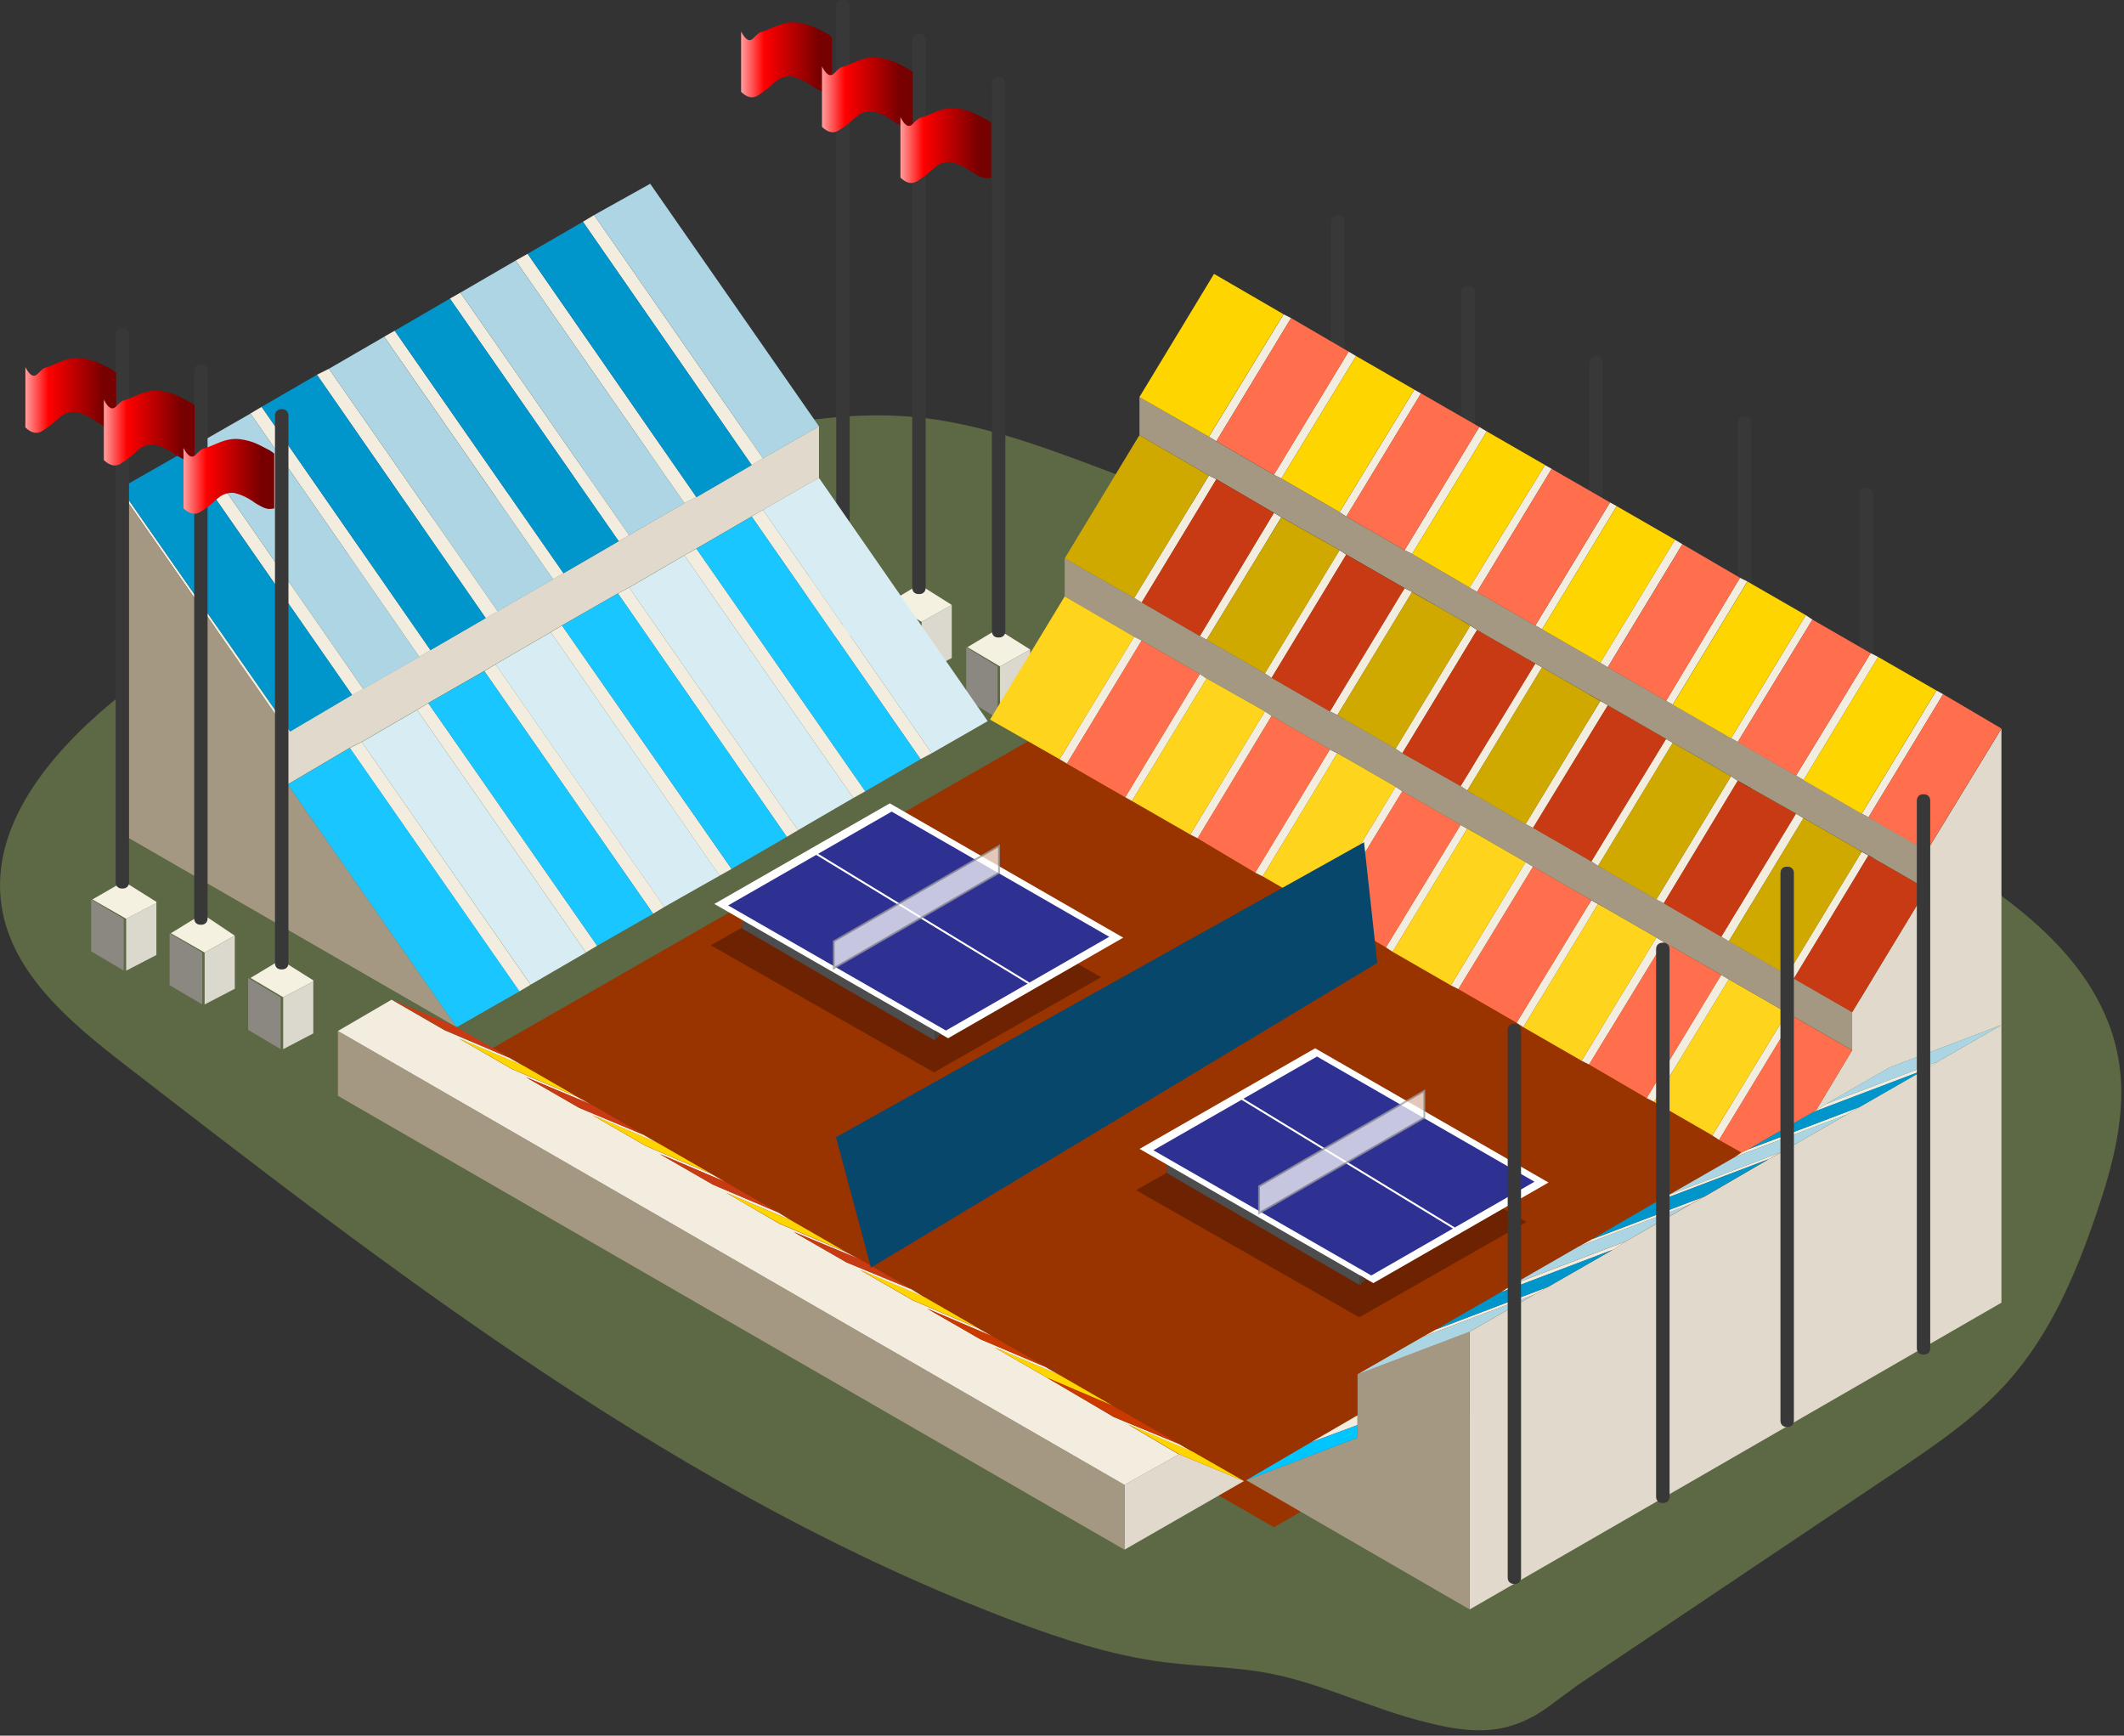 <svg width="317" height="259" viewBox="0 0 317 259" fill="none" xmlns="http://www.w3.org/2000/svg">
<rect x="0" y="0" width="317" height="259" fill="#333333" stroke="none"/>
<g clip-path="url(#clip0)">
<path fill-rule="evenodd" clip-rule="evenodd" d="M230.6 255.04C224.27 259.37 218.69 258.61 211.27 256.59C203.85 254.57 196.85 251.1 189.29 249.68C184.22 248.72 179.02 248.71 173.9 248.06C165.96 247.06 158.3 244.55 150.83 241.72C101.93 223.18 59.89 190.81 18.65 158.89C10.51 152.59 1.75 145.29 0.23 135.18C-1.55 123.33 7.33 112.59 16.6 104.89C42.24 83.59 74.83 72.12 107.56 65.08C116.97 63.06 126.6 61.36 136.19 62.2C145.46 63.02 154.34 66.18 163.04 69.44C204.41 84.94 244.69 103.28 283.5 124.29C297.97 132.13 313.76 142.43 316.26 158.55C317.43 166.13 315.36 173.82 312.89 181.09C309.82 190.12 305.99 199.12 299.6 206.26C294.77 211.65 288.67 215.76 282.64 219.81C266.92 230.36 251.2 240.9 235.48 251.45" fill="#BEE26D" fill-opacity="0.3"/>
<path fill-rule="evenodd" clip-rule="evenodd" d="M125.83 87.74L130.33 85.22V93.15L125.83 95.49V87.74Z" fill="#DBD8CD"/>
<path fill-rule="evenodd" clip-rule="evenodd" d="M130.329 85.22L125.829 87.74L120.979 84.86L125.479 82.16L130.329 85.22Z" fill="#F5F1E1"/>
<path fill-rule="evenodd" clip-rule="evenodd" d="M120.609 84.86L125.479 87.74V95.49L120.609 92.61V84.86Z" fill="#8A8881"/>
<path fill-rule="evenodd" clip-rule="evenodd" d="M125.06 0.26C124.89 0.43 124.81 0.67 124.81 0.95V82.65C124.81 82.94 124.9 83.17 125.06 83.35C125.24 83.53 125.47 83.61 125.76 83.61H125.85C126.14 83.61 126.37 83.52 126.55 83.35C126.72 83.18 126.81 82.95 126.81 82.65V0.95C126.81 0.67 126.72 0.43 126.55 0.26C126.37 0.09 126.14 0 125.85 0H125.76C125.48 0 125.24 0.09 125.06 0.26Z" fill="#383838"/>
<path fill-rule="evenodd" clip-rule="evenodd" d="M112.439 5.7C111.869 6.3 111.259 5.96 110.609 4.7V13.71C111.489 14.57 112.339 14.75 113.159 14.22C113.979 13.69 114.669 13.16 115.239 12.64C115.799 12.11 116.249 11.79 116.579 11.66C117.129 11.44 117.669 11.36 118.189 11.41C119.179 11.66 120.069 12.05 120.869 12.61C121.359 12.96 121.869 13.26 122.389 13.51C122.659 13.65 122.949 13.75 123.249 13.8C123.579 13.8 123.879 13.77 124.159 13.72V5.52C123.939 5.35 123.709 5.19 123.459 5.03C122.999 4.77 122.399 4.48 121.669 4.12C120.929 3.77 120.069 3.52 119.079 3.37C118.089 3.23 116.969 3.42 115.739 3.95C114.519 4.48 113.799 4.75 113.599 4.78C113.389 4.8 113.019 5.11 112.439 5.7Z" fill="url(#paint0_linear)"/>
<path fill-rule="evenodd" clip-rule="evenodd" d="M142.049 90.27V98.19L137.549 100.53V92.79L142.049 90.27Z" fill="#DBD8CD"/>
<path fill-rule="evenodd" clip-rule="evenodd" d="M137.549 92.79L132.679 89.91L137.189 87.21L142.049 90.27L137.549 92.79Z" fill="#F5F1E1"/>
<path fill-rule="evenodd" clip-rule="evenodd" d="M137.189 100.53L132.499 97.65V89.91L137.189 92.79V100.53Z" fill="#8A8881"/>
<path fill-rule="evenodd" clip-rule="evenodd" d="M136.409 5.3C136.239 5.48 136.149 5.71 136.149 6V87.69C136.149 87.98 136.239 88.22 136.409 88.39C136.589 88.57 136.819 88.65 137.109 88.65H137.199C137.489 88.65 137.729 88.56 137.889 88.39C138.069 88.22 138.149 87.98 138.149 87.69V6C138.149 5.71 138.059 5.48 137.889 5.3C137.719 5.12 137.489 5.04 137.199 5.04H137.109C136.829 5.04 136.589 5.13 136.409 5.3Z" fill="#383838"/>
<path fill-rule="evenodd" clip-rule="evenodd" d="M124.509 10.93C123.939 11.52 123.329 11.19 122.679 9.92V18.93C123.559 19.79 124.409 19.97 125.229 19.44C126.049 18.91 126.739 18.38 127.309 17.86C127.869 17.34 128.319 17.01 128.649 16.87C129.199 16.65 129.739 16.57 130.259 16.62C131.249 16.87 132.139 17.26 132.939 17.82C133.429 18.17 133.939 18.47 134.459 18.72C134.729 18.86 135.019 18.96 135.319 19.01C135.639 19.01 135.949 18.98 136.229 18.93V10.75C136.009 10.58 135.779 10.42 135.529 10.26C135.069 10 134.469 9.71 133.739 9.35C132.999 9 132.139 8.75 131.139 8.6C130.149 8.46 129.029 8.65 127.799 9.18C126.579 9.71 125.869 9.98 125.659 10.01C125.459 10.03 125.079 10.33 124.509 10.93Z" fill="url(#paint1_linear)"/>
<path fill-rule="evenodd" clip-rule="evenodd" d="M148.889 107.2L144.199 104.32V96.57L148.889 99.45V107.2Z" fill="#8A8881"/>
<path fill-rule="evenodd" clip-rule="evenodd" d="M153.759 96.93L149.249 99.45L144.389 96.57L148.889 93.87L153.759 96.93Z" fill="#F5F1E1"/>
<path fill-rule="evenodd" clip-rule="evenodd" d="M149.249 99.45L153.759 96.93V104.86L149.249 107.2V99.45Z" fill="#DBD8CD"/>
<path fill-rule="evenodd" clip-rule="evenodd" d="M148.299 11.79C148.119 11.96 148.039 12.19 148.039 12.48V94.18C148.039 94.47 148.129 94.7 148.299 94.88C148.469 95.05 148.699 95.13 148.989 95.13H149.079C149.359 95.13 149.599 95.04 149.779 94.88C149.949 94.7 150.039 94.47 150.039 94.18V12.48C150.039 12.19 149.949 11.96 149.779 11.79C149.599 11.61 149.369 11.53 149.079 11.53H148.999C148.709 11.53 148.479 11.61 148.299 11.79Z" fill="#383838"/>
<path fill-rule="evenodd" clip-rule="evenodd" d="M136.219 18.5C135.649 19.1 135.039 18.76 134.389 17.49V26.5C135.269 27.36 136.119 27.54 136.939 27.01C137.759 26.49 138.449 25.96 139.019 25.43C139.579 24.91 140.019 24.58 140.359 24.44C140.909 24.22 141.439 24.14 141.959 24.19C142.949 24.44 143.839 24.84 144.639 25.39C145.129 25.74 145.639 26.04 146.159 26.3C146.429 26.43 146.719 26.53 147.019 26.58C147.349 26.58 147.649 26.55 147.929 26.5V18.32C147.709 18.15 147.479 17.98 147.229 17.83C146.759 17.58 146.169 17.28 145.439 16.92C144.699 16.57 143.839 16.32 142.839 16.18C141.849 16.03 140.739 16.23 139.509 16.75C138.279 17.28 137.569 17.55 137.359 17.58C137.179 17.59 136.789 17.9 136.219 18.5Z" fill="url(#paint2_linear)"/>
<path fill-rule="evenodd" clip-rule="evenodd" d="M69.48 158.72L190.129 227.89L279.209 176.84L158.569 107.67L69.48 158.72Z" fill="#993300"/>
<path fill-rule="evenodd" clip-rule="evenodd" d="M277.82 73.04C277.64 73.21 277.56 73.44 277.56 73.72V155.42C277.56 155.71 277.65 155.94 277.82 156.12C278 156.29 278.23 156.38 278.52 156.38H278.61C278.9 156.38 279.13 156.29 279.3 156.12C279.48 155.94 279.56 155.71 279.56 155.42V73.72C279.56 73.44 279.47 73.2 279.3 73.04C279.13 72.86 278.9 72.78 278.61 72.78H278.52C278.22 72.77 277.99 72.86 277.82 73.04Z" fill="#383838"/>
<path fill-rule="evenodd" clip-rule="evenodd" d="M259.63 62.4C259.46 62.58 259.37 62.81 259.37 63.1V144.79C259.37 145.09 259.46 145.32 259.63 145.49C259.81 145.66 260.04 145.75 260.33 145.75H260.42C260.7 145.75 260.94 145.66 261.12 145.49C261.29 145.32 261.37 145.09 261.37 144.79V63.1C261.37 62.81 261.28 62.58 261.12 62.4C260.94 62.23 260.71 62.15 260.42 62.15H260.33C260.03 62.15 259.8 62.23 259.63 62.4Z" fill="#383838"/>
<path fill-rule="evenodd" clip-rule="evenodd" d="M237.46 53.4C237.29 53.58 237.2 53.81 237.2 54.1V135.79C237.2 136.09 237.29 136.32 237.46 136.49C237.63 136.66 237.87 136.75 238.16 136.75H238.25C238.53 136.75 238.76 136.66 238.94 136.49C239.12 136.32 239.2 136.09 239.2 135.79V54.09C239.2 53.8 239.11 53.57 238.94 53.39C238.76 53.22 238.53 53.14 238.25 53.14H238.16C237.88 53.14 237.64 53.22 237.46 53.4Z" fill="#383838"/>
<path fill-rule="evenodd" clip-rule="evenodd" d="M218.38 42.95C218.2 43.13 218.12 43.36 218.12 43.65V125.35C218.12 125.64 218.21 125.87 218.38 126.04C218.56 126.22 218.79 126.3 219.07 126.3H219.17C219.46 126.3 219.69 126.22 219.86 126.04C220.03 125.87 220.12 125.64 220.12 125.35V43.65C220.12 43.37 220.03 43.13 219.86 42.95C219.69 42.78 219.46 42.7 219.17 42.7H219.07C218.78 42.69 218.55 42.78 218.38 42.95Z" fill="#383838"/>
<path fill-rule="evenodd" clip-rule="evenodd" d="M198.92 32.32C198.75 32.5 198.66 32.73 198.66 33.02V114.71C198.66 115 198.75 115.24 198.92 115.41C199.1 115.59 199.33 115.67 199.62 115.67H199.71C200 115.67 200.23 115.58 200.41 115.41C200.58 115.24 200.67 115 200.67 114.71V33.02C200.67 32.73 200.58 32.5 200.41 32.32C200.23 32.14 200 32.06 199.71 32.06H199.62C199.33 32.06 199.1 32.15 198.92 32.32Z" fill="#383838"/>
<path fill-rule="evenodd" clip-rule="evenodd" d="M289.01 103.04L277.86 121.42L278.86 121.97L290.01 103.59L289.01 103.04ZM279.19 97.47L268.05 115.74L269.17 116.41L280.31 98.03L279.19 97.47ZM189.78 106.83L188.78 106.16L177.64 124.53L178.75 125.09L189.78 106.83ZM259.35 110.73L270.5 92.46L269.5 91.79L258.35 110.17L259.35 110.73ZM259.68 86.22L248.65 104.59L249.65 105.15L260.79 86.77L259.68 86.22ZM239.95 99.58L251.09 81.21L249.98 80.54L238.83 98.91L239.95 99.58ZM230.15 93.9L241.29 75.52L240.29 74.97L229.14 93.34L230.15 93.9ZM192.69 47.46L191.57 46.9L180.42 65.17L181.54 65.84L192.69 47.46ZM220.44 88.33L231.58 69.96L230.58 69.4L219.32 87.68L220.44 88.33ZM220.78 63.71L209.63 82.1L210.75 82.66L221.9 64.38L220.78 63.71ZM211.08 58.15L199.93 76.42L200.93 77.09L212.08 58.71L211.08 58.15ZM201.27 52.47L190.12 70.85L191.24 71.4L202.39 53.13L201.27 52.47ZM159.24 113.95L170.39 95.57L169.27 95.02L158.13 113.29L159.24 113.95ZM168.94 119.53L180.08 101.25L179.08 100.58L167.94 118.96L168.94 119.53ZM188.45 130.77L199.59 112.4L198.48 111.85L187.33 130.22L188.45 130.77ZM208.29 117.41L197.15 135.79L198.15 136.35L209.29 118.08L208.29 117.41ZM207.84 142.03L218.99 123.65L217.99 123.1L206.84 141.37L207.84 142.03ZM217.66 147.6L228.8 129.33L227.68 128.66L216.54 147.04L217.66 147.6ZM258.01 146.15L256.89 145.48L245.75 163.86L246.87 164.41L258.01 146.15ZM227.35 153.28L238.5 134.9L237.5 134.35L226.35 152.62L227.35 153.28ZM237.17 158.85L248.31 140.58L247.2 139.91L236.05 158.29L237.17 158.85ZM256.57 170.1L267.71 151.73L266.71 151.17L255.56 169.44L256.57 170.1ZM275.63 166.31L277.52 165.2L260.8 171.55L259.91 171.99L258.91 172.67L275.63 166.31ZM265.93 171.88L249.21 178.23L247.21 179.34L263.93 172.99L265.93 171.88ZM235.6 186.03L252.33 179.68L254.33 178.57L237.61 184.92L235.6 186.03ZM224.01 192.83L240.74 186.48L242.63 185.26L225.91 191.61L224.01 192.83ZM212.31 199.51L229.03 193.16L231.03 192.04L214.31 198.39L212.31 199.51ZM195.69 215.21L202.6 212.65V211.2L195.69 215.21ZM267.71 146.04L278.85 127.66L277.85 127.11L266.71 145.48L267.71 146.04ZM217.99 117.3L218.99 117.97L230.14 99.59L229.13 99.04L217.99 117.3ZM248.65 110.28L237.5 128.55L238.5 129.23L249.65 110.85L248.65 110.28ZM258.01 140.46L269.16 122.09L268.04 121.42L256.89 139.79L258.01 140.46ZM248.31 134.79L259.35 116.52L258.35 115.85L247.21 134.22L248.31 134.79ZM238.84 104.6L227.69 122.98L228.81 123.53L239.96 105.26L238.84 104.6ZM219.44 93.35L208.29 111.73L209.29 112.4L220.44 94.02L219.44 93.35ZM209.63 87.78L198.49 106.16L199.6 106.71L210.75 88.33L209.63 87.78ZM189.78 101.15L200.92 82.77L199.92 82.1L188.78 100.48L189.78 101.15ZM190.12 76.53L179.08 94.91L180.08 95.46L191.23 77.19L190.12 76.53ZM180.42 70.96L169.28 89.23L170.4 89.9L181.54 71.52L180.42 70.96ZM88.669 32.09L86.999 33.09L112.19 69.4L113.87 68.4L88.669 32.09ZM47.3 55.92L72.499 92.24L74.29 91.23L49.09 55.03L47.3 55.92ZM76.96 38.88L102.15 75.08L103.94 74.19L78.749 37.87L76.96 38.88ZM93.9 79.87L68.71 43.67L67.139 44.56L92.34 80.76L93.9 79.87ZM57.34 50.24L82.54 86.44L84.1 85.55L58.91 49.35L57.34 50.24ZM64.249 97.02L39.05 60.71L37.38 61.7L62.58 98.02L64.249 97.02ZM54.219 102.82L29.029 66.5L27.36 67.5L52.55 103.7L54.219 102.82ZM17.77 73.07L42.959 109.27L43.3 109.16L17.989 72.85L17.77 73.07ZM156.33 205.63L148.42 201.07L158.12 205.2L155.99 203.97L146.3 199.85L138.38 195.29L148.08 199.41L145.96 198.19L136.26 194.06L128.34 189.5L138.04 193.63L136.04 192.4L126.34 188.39L118.42 183.83L128.12 187.84L126 186.72L116.3 182.6L108.4 178L118.1 182.13L116.1 180.91L106.4 176.78L98.48 172.22L108.18 176.34L106.06 175.12L96.359 171L88.45 166.43L98.139 170.56L96.029 169.34L86.43 165.32L78.51 160.76L88.109 164.77L86.09 163.65L76.4 159.53L68.48 154.97L78.18 159.09L76.049 157.87L66.359 153.75L58.44 149.18L50.41 153.86L167.8 221.59L175.94 217.03L168.36 212.57L178.05 216.7L175.94 215.48L166.24 211.47L156.33 205.63ZM52.209 111.62L77.519 147.94L79.189 146.94L53.999 110.73L52.209 111.62ZM89.12 141.13L63.919 104.93L62.249 105.93L87.45 142.13L89.12 141.13ZM99.15 135.34L73.96 99.14L72.29 100.14L97.48 136.34L99.15 135.34ZM82.2 94.35L107.39 130.67L109.18 129.67L83.879 93.35L82.2 94.35ZM92.23 88.56L117.43 124.88L119.1 123.88L93.9 87.68L92.23 88.56ZM129.14 118.08L103.94 81.88L102.15 82.88L127.35 119.08L129.14 118.08ZM139.06 112.4L113.87 76.08L112.19 77.08L137.39 113.28L139.06 112.4ZM272.51 164.75L271.06 165.65L270.51 165.98L287.23 159.63L289.23 158.41L272.51 164.75Z" fill="#F3EDE0"/>
<path fill-rule="evenodd" clip-rule="evenodd" d="M242.629 185.25L240.739 186.47L231.039 192.04L229.039 193.16L219.339 198.73V240.17L298.709 194.39V152.95V108.73L287.569 127V132.68L276.429 151.06V156.74L271.069 165.65L272.519 164.75L281.989 159.3L298.709 152.95L289.239 158.41L287.239 159.63L277.539 165.2L275.649 166.31L265.949 171.89L263.949 173L254.359 178.58L252.359 179.69L242.629 185.25ZM185.659 221.01L175.969 217L167.829 221.56V231.25L185.659 221.01ZM113.869 76.08L122.229 71.3V63.61L113.869 68.39L112.189 69.39L103.939 74.18L102.149 75.07L93.9 79.86L92.34 80.75L84.09 85.54L82.529 86.43L74.279 91.21L72.49 92.22L64.24 97L62.569 98L54.2 102.79L52.529 103.68L43.279 109.14L42.94 109.25V117.05L52.19 111.59L53.98 110.7L62.23 105.91L63.9 104.91L72.26 100.12L73.93 99.12L82.18 94.33L83.85 93.33L92.21 88.55L93.879 87.66L102.129 82.86L103.919 81.86L112.169 77.07L113.869 76.08Z" fill="#E0D9CC"/>
<path fill-rule="evenodd" clip-rule="evenodd" d="M180.42 65.16L170.06 59.26V64.94L180.42 70.96L181.54 71.51L190.13 76.52L191.25 77.19L199.94 82.09L200.94 82.76L209.64 87.77L210.76 88.32L219.46 93.33L220.46 94L229.15 99.01L230.16 99.56L238.85 104.57L239.97 105.24L248.67 110.25L249.67 110.81L258.36 115.82L259.36 116.49L268.06 121.39L269.18 122.06L277.87 127.07L278.87 127.62L287.57 132.63V126.95L278.87 121.94L277.87 121.39L269.18 116.38L268.06 115.71L259.36 110.7L258.36 110.15L249.67 105.14L248.67 104.58L239.97 99.57L238.85 98.9L230.16 93.89L229.15 93.34L220.46 88.33L219.34 87.67L210.76 82.66L209.64 82.1L200.94 77.09L199.94 76.42L191.25 71.41L190.13 70.86L181.54 65.85L180.42 65.16ZM170.39 89.9L169.27 89.23L158.9 83.32V89L169.27 95.02L170.39 95.57L179.08 100.58L180.08 101.25L188.78 106.16L189.78 106.83L198.48 111.84L199.59 112.39L208.29 117.4L209.29 118.07L217.99 123.08L218.99 123.63L227.68 128.64L228.8 129.31L237.5 134.32L238.5 134.87L247.2 139.88L248.31 140.55L256.9 145.45L258.02 146.12L266.72 151.13L267.72 151.69L276.42 156.7V151.02L267.72 146.01L266.72 145.45L258.02 140.44L256.9 139.77L248.31 134.77L247.2 134.21L238.5 129.21L237.5 128.53L228.8 123.52L227.68 122.97L218.99 117.96L217.99 117.29L209.29 112.39L208.29 111.72L199.59 106.71L198.48 106.16L189.78 101.15L188.78 100.48L180.08 95.47L179.08 94.92L170.39 89.9ZM219.33 240.16V198.72L202.61 205.07V211.19V212.64V214.53L185.99 220.88L219.33 240.16ZM68.159 153.28L42.959 117.08V109.28L17.77 73.08V124.22L68.159 153.28ZM167.82 231.25V221.56L50.429 153.83V163.52L167.82 231.25Z" fill="#A59882"/>
<path fill-rule="evenodd" clip-rule="evenodd" d="M87.45 142.14L62.249 105.94L53.999 110.73L79.2 146.93L87.45 142.14ZM107.4 130.67L82.2 94.35L73.95 99.14L99.139 135.34L107.4 130.67ZM127.35 119.08L102.15 82.88L93.9 87.68L119.1 123.88L127.35 119.08ZM113.87 76.08L139.06 112.4L147.41 107.61L122.22 71.3L113.87 76.08Z" fill="#D8ECF3"/>
<path fill-rule="evenodd" clip-rule="evenodd" d="M42.959 117.08L68.159 153.28L77.529 147.93L52.219 111.61L42.959 117.08ZM63.919 104.93L89.12 141.13L97.48 136.35L72.29 100.15L63.919 104.93ZM117.429 124.88L92.23 88.56L83.87 93.34L109.179 129.66L117.429 124.88ZM103.939 81.88L129.139 118.08L137.389 113.29L112.189 77.09L103.939 81.88Z" fill="#1AC6FF"/>
<path fill-rule="evenodd" clip-rule="evenodd" d="M93.9 79.87L102.15 75.08L76.96 38.88L68.71 43.67L93.9 79.87ZM88.67 32.09L113.87 68.4L122.23 63.62L97.04 27.42L88.67 32.09ZM49.09 55.03L74.29 91.23L82.54 86.45L57.34 50.25L49.09 55.03ZM29.03 66.5L54.22 102.82L62.59 98.03L37.39 61.71L29.03 66.5Z" fill="#ADD5E3"/>
<path fill-rule="evenodd" clip-rule="evenodd" d="M237.61 184.92L254.33 178.57L263.92 172.99L247.2 179.34L237.61 184.92ZM214.31 198.39L231.03 192.04L240.73 186.47L224 192.82L214.31 198.39ZM47.3 55.92L39.05 60.71L64.25 97.02L72.5 92.24L47.3 55.92ZM112.19 69.4L87 33.09L78.75 37.87L103.94 74.19L112.19 69.4ZM58.91 49.35L84.1 85.55L92.35 80.76L67.15 44.56L58.91 49.35ZM52.55 103.71L27.36 67.5L17.99 72.85L43.3 109.17L52.55 103.71ZM270.5 165.98L260.8 171.55L277.52 165.2L287.22 159.63L270.5 165.98Z" fill="#0096CB"/>
<path fill-rule="evenodd" clip-rule="evenodd" d="M275.629 166.31L258.909 172.67L249.209 178.24L265.929 171.89L275.629 166.31ZM242.629 185.25L252.329 179.67L235.599 186.02L225.909 191.6L242.629 185.25ZM219.329 198.73L229.029 193.16L212.309 199.51L202.609 205.08L219.329 198.73ZM289.229 158.41L298.699 152.95L281.979 159.3L272.509 164.75L289.229 158.41Z" fill="#ACD5E4"/>
<path fill-rule="evenodd" clip-rule="evenodd" d="M202.61 212.65L195.69 215.21L185.99 220.89L202.61 214.54V212.65Z" fill="#00C5FF"/>
<path fill-rule="evenodd" clip-rule="evenodd" d="M158.13 113.29L169.27 95.02L158.9 89L147.76 107.38L158.13 113.29ZM180.08 101.25L168.94 119.53L177.64 124.53L188.78 106.16L180.08 101.25ZM197.15 135.79L208.29 117.41L199.59 112.4L188.45 130.77L197.15 135.79ZM216.54 147.04L227.68 128.66L218.99 123.65L207.84 142.03L216.54 147.04ZM227.35 153.28L236.05 158.29L247.2 139.91L238.5 134.9L227.35 153.28ZM258.01 146.15L246.87 164.42L255.56 169.43L266.71 151.16L258.01 146.15Z" fill="#FFD41C"/>
<path fill-rule="evenodd" clip-rule="evenodd" d="M169.269 89.23L180.409 70.96L170.049 64.94L158.899 83.32L169.269 89.23ZM258.009 140.46L266.709 145.47L277.849 127.1L269.159 122.09L258.009 140.46ZM249.649 110.84L238.499 129.22L247.199 134.22L258.339 115.85L249.649 110.84ZM227.679 122.98L238.829 104.6L230.139 99.59L218.989 117.97L227.679 122.98ZM208.289 111.73L219.439 93.35L210.739 88.34L199.589 106.72L208.289 111.73ZM191.239 77.2L180.089 95.47L188.789 100.48L199.929 82.1L191.239 77.2Z" fill="#CFA800"/>
<path fill-rule="evenodd" clip-rule="evenodd" d="M277.85 121.42L289 103.04L280.3 98.03L269.16 116.41L277.85 121.42ZM258.35 110.17L269.5 91.79L260.8 86.78L249.66 105.16L258.35 110.17ZM238.84 98.91L249.99 80.54L241.29 75.53L230.15 93.9L238.84 98.91ZM219.33 87.67L230.59 69.39L221.9 64.38L210.75 82.66L219.33 87.67ZM202.39 53.13L191.24 71.4L199.93 76.41L211.08 58.14L202.39 53.13ZM170.05 59.26L180.41 65.16L191.56 46.89L181.19 40.87L170.05 59.26ZM175.97 217L185.66 221.01L178.08 216.67L168.39 212.54L175.97 217ZM158.13 205.19L148.43 201.06L156.34 205.62L166.04 209.75L158.13 205.19ZM138.06 193.61L128.36 189.48L136.28 194.04L145.98 198.17L138.06 193.61ZM118.1 182.13L108.4 178L116.32 182.57L126.02 186.69L118.1 182.13ZM98.14 170.54L88.45 166.41L96.36 170.98L106.06 175.1L98.14 170.54ZM78.19 159.07L68.49 154.95L76.41 159.51L86.1 163.63L78.19 159.07Z" fill="#FFD500"/>
<path fill-rule="evenodd" clip-rule="evenodd" d="M290.01 103.59L278.859 121.97L287.559 126.98L298.7 108.71L290.01 103.59ZM259.35 110.73L268.049 115.74L279.189 97.47L270.499 92.46L259.35 110.73ZM189.779 106.83L178.74 125.1L187.329 130.22L198.479 111.85L189.779 106.83ZM251.1 81.21L239.96 99.58L248.66 104.59L259.689 86.22L251.1 81.21ZM220.439 88.33L229.13 93.34L240.279 74.97L231.579 69.96L220.439 88.33ZM192.689 47.46L181.539 65.84L190.13 70.85L201.279 52.47L192.689 47.46ZM212.079 58.7L200.929 77.08L209.63 82.09L220.779 63.71L212.079 58.7ZM167.929 118.97L179.07 100.59L170.38 95.58L159.229 113.96L167.929 118.97ZM209.289 118.08L198.149 136.35L206.839 141.36L217.99 123.09L209.289 118.08ZM228.799 129.33L217.66 147.6L226.35 152.61L237.499 134.34L228.799 129.33ZM248.309 140.58L237.169 158.85L245.749 163.86L256.89 145.48L248.309 140.58ZM271.049 165.65L276.41 156.74L267.709 151.73L256.57 170.1L259.91 171.99L260.799 171.55L270.499 165.98L271.049 165.65Z" fill="#FF6F4D"/>
<path fill-rule="evenodd" clip-rule="evenodd" d="M278.859 127.66L267.719 146.04L276.419 151.05L287.559 132.67L278.859 127.66ZM256.889 139.8L268.039 121.43L259.339 116.53L248.299 134.8L256.889 139.8ZM248.649 110.28L239.949 105.27L228.799 123.54L237.499 128.55L248.649 110.28ZM217.989 117.3L229.129 99.03L220.439 94.02L209.289 112.4L217.989 117.3ZM198.479 106.16L209.619 87.78L200.919 82.77L189.779 101.15L198.479 106.16ZM179.079 94.91L190.119 76.53L181.529 71.52L170.389 89.9L179.079 94.91ZM58.459 149.15L66.379 153.72L76.07 157.84L68.159 153.27L58.459 149.15ZM128.129 187.81L118.429 183.8L126.349 188.36L136.049 192.37L128.129 187.81ZM108.179 176.33L98.48 172.21L106.399 176.77L116.099 180.9L108.179 176.33ZM88.12 164.75L78.519 160.74L86.439 165.3L96.04 169.32L88.12 164.75Z" fill="#C73A13"/>
<path fill-rule="evenodd" clip-rule="evenodd" d="M166.03 209.76L156.33 205.63L166.26 211.43L175.96 215.44L166.03 209.76ZM148.09 199.39L138.39 195.27L146.31 199.83L156 203.95L148.09 199.39Z" fill="#C93900"/>
<path fill-rule="evenodd" clip-rule="evenodd" d="M18.83 137.1L23.34 134.76V142.51L18.83 144.85V137.1Z" fill="#DBD8CD"/>
<path fill-rule="evenodd" clip-rule="evenodd" d="M23.34 134.76L18.83 137.1L13.79 134.22L18.47 131.52L23.34 134.58V134.76Z" fill="#F5F1E1"/>
<path fill-rule="evenodd" clip-rule="evenodd" d="M18.469 144.85L13.609 141.96V134.22L18.469 137.1V144.85Z" fill="#8A8881"/>
<path fill-rule="evenodd" clip-rule="evenodd" d="M17.519 49.25C17.349 49.43 17.259 49.66 17.259 49.95V131.65C17.259 131.93 17.349 132.17 17.519 132.33C17.699 132.51 17.929 132.59 18.219 132.59H18.319C18.599 132.59 18.839 132.5 18.999 132.33C19.179 132.16 19.259 131.93 19.259 131.65V49.95C19.259 49.66 19.169 49.43 18.999 49.25C18.829 49.08 18.599 48.99 18.319 48.99H18.219C17.939 48.99 17.699 49.08 17.519 49.25Z" fill="#383838"/>
<path fill-rule="evenodd" clip-rule="evenodd" d="M5.62 55.78C5.05 56.38 4.44 56.04 3.79 54.78V63.78C4.67 64.64 5.52 64.82 6.34 64.3C7.16 63.77 7.85 63.24 8.42 62.72C8.98 62.19 9.42 61.86 9.76 61.73C10.31 61.5 10.84 61.42 11.36 61.48C12.35 61.73 13.24 62.13 14.04 62.68C14.53 63.04 15.04 63.34 15.56 63.59C15.83 63.72 16.12 63.82 16.42 63.87C16.75 63.87 17.05 63.85 17.33 63.79V55.6C17.11 55.43 16.88 55.27 16.63 55.11C16.16 54.86 15.57 54.56 14.84 54.21C14.1 53.86 13.24 53.61 12.24 53.47C11.25 53.33 10.14 53.52 8.91 54.04C7.68 54.57 6.97 54.84 6.76 54.87C6.58 54.88 6.19 55.18 5.62 55.78Z" fill="url(#paint3_linear)"/>
<path fill-rule="evenodd" clip-rule="evenodd" d="M35.039 139.62L30.54 142.14L25.5 139.26L30.189 136.38L35.039 139.62Z" fill="#F5F1E1"/>
<path fill-rule="evenodd" clip-rule="evenodd" d="M30.54 142.14L35.04 139.62V147.55L30.54 149.89V142.14Z" fill="#DBD8CD"/>
<path fill-rule="evenodd" clip-rule="evenodd" d="M25.31 139.26L30.19 142.14V149.89L25.31 147.01V139.26Z" fill="#8A8881"/>
<path fill-rule="evenodd" clip-rule="evenodd" d="M29.239 54.65C29.059 54.83 28.98 55.06 28.98 55.35V137.04C28.98 137.33 29.07 137.56 29.239 137.73C29.419 137.91 29.649 137.99 29.93 137.99H30.029C30.32 137.99 30.549 137.91 30.72 137.73C30.89 137.56 30.98 137.33 30.98 137.04V55.36C30.98 55.07 30.89 54.83 30.72 54.66C30.549 54.49 30.32 54.41 30.029 54.41H29.93C29.64 54.4 29.41 54.49 29.239 54.65Z" fill="#383838"/>
<path fill-rule="evenodd" clip-rule="evenodd" d="M17.329 60.65C16.77 61.25 16.149 60.91 15.499 59.64V68.65C16.38 69.51 17.23 69.69 18.049 69.17C18.88 68.64 19.559 68.11 20.13 67.59C20.689 67.06 21.14 66.74 21.47 66.6C22.02 66.39 22.549 66.3 23.079 66.35C24.07 66.6 24.95 67 25.75 67.55C26.239 67.9 26.75 68.21 27.27 68.46C27.54 68.59 27.829 68.69 28.14 68.75C28.459 68.75 28.759 68.71 29.04 68.66V60.48C28.829 60.31 28.59 60.15 28.34 59.99C27.869 59.74 27.279 59.44 26.549 59.08C25.82 58.73 24.959 58.48 23.95 58.34C22.959 58.19 21.849 58.38 20.619 58.91C19.399 59.44 18.68 59.71 18.48 59.74C18.29 59.74 17.899 60.05 17.329 60.65Z" fill="url(#paint4_linear)"/>
<path fill-rule="evenodd" clip-rule="evenodd" d="M37.03 153.68V145.93L41.89 148.81V156.56L37.03 153.68Z" fill="#8A8881"/>
<path fill-rule="evenodd" clip-rule="evenodd" d="M46.76 146.46L42.26 148.81L37.39 145.93L41.89 143.23L46.76 146.29V146.46Z" fill="#F5F1E1"/>
<path fill-rule="evenodd" clip-rule="evenodd" d="M42.26 148.81L46.76 146.46V154.21L42.26 156.56V148.81Z" fill="#DBD8CD"/>
<path fill-rule="evenodd" clip-rule="evenodd" d="M41.3 61.32C41.13 61.49 41.04 61.72 41.04 62.01V143.71C41.04 144 41.13 144.23 41.3 144.41C41.48 144.58 41.709 144.66 41.999 144.66H42.09C42.38 144.66 42.61 144.57 42.79 144.41C42.96 144.23 43.05 144 43.05 143.71V62.01C43.05 61.72 42.96 61.49 42.79 61.32C42.61 61.14 42.38 61.06 42.09 61.06H41.999C41.709 61.07 41.48 61.15 41.3 61.32Z" fill="#383838"/>
<path fill-rule="evenodd" clip-rule="evenodd" d="M29.22 67.85C28.66 68.45 28.04 68.11 27.39 66.85V75.86C28.27 76.72 29.12 76.89 29.94 76.37C30.77 75.84 31.45 75.31 32.02 74.79C32.58 74.26 33.03 73.94 33.36 73.8C33.91 73.58 34.44 73.49 34.97 73.56C35.95 73.8 36.84 74.2 37.64 74.75C38.13 75.11 38.64 75.41 39.16 75.66C39.43 75.8 39.72 75.89 40.03 75.95C40.36 75.95 40.66 75.92 40.93 75.87V67.68C40.72 67.51 40.48 67.35 40.23 67.19C39.77 66.94 39.17 66.64 38.44 66.28C37.71 65.93 36.85 65.68 35.85 65.54C34.86 65.4 33.75 65.59 32.52 66.12C31.3 66.64 30.58 66.91 30.38 66.94C30.18 66.95 29.79 67.25 29.22 67.85Z" fill="url(#paint5_linear)"/>
<path fill-rule="evenodd" clip-rule="evenodd" d="M248.919 140.94C249.089 141.12 249.179 141.35 249.179 141.64V223.33C249.179 223.62 249.089 223.85 248.919 224.03C248.739 224.2 248.509 224.28 248.219 224.28H248.119C247.839 224.28 247.599 224.2 247.429 224.03C247.249 223.85 247.169 223.62 247.169 223.33V141.64C247.169 141.35 247.259 141.11 247.429 140.94C247.599 140.77 247.829 140.68 248.119 140.68H248.219C248.499 140.68 248.739 140.77 248.919 140.94Z" fill="#383838"/>
<path fill-rule="evenodd" clip-rule="evenodd" d="M267.469 129.59C267.649 129.77 267.729 130 267.729 130.29V211.99C267.729 212.27 267.639 212.51 267.469 212.68C267.289 212.86 267.059 212.94 266.769 212.94H266.679C266.389 212.94 266.159 212.85 265.989 212.68C265.819 212.51 265.729 212.27 265.729 211.99V130.29C265.729 130 265.819 129.77 265.989 129.59C266.159 129.41 266.389 129.33 266.679 129.33H266.769C267.059 129.33 267.289 129.42 267.469 129.59Z" fill="#383838"/>
<path fill-rule="evenodd" clip-rule="evenodd" d="M287.82 118.78C287.99 118.96 288.08 119.19 288.08 119.48V201.18C288.08 201.47 287.99 201.7 287.82 201.88C287.65 202.06 287.41 202.14 287.12 202.14H287.03C286.75 202.14 286.51 202.06 286.34 201.88C286.17 201.7 286.08 201.47 286.08 201.18V119.48C286.08 119.2 286.17 118.96 286.34 118.78C286.51 118.61 286.75 118.52 287.03 118.52H287.12C287.41 118.53 287.65 118.62 287.82 118.78Z" fill="#383838"/>
<path fill-rule="evenodd" clip-rule="evenodd" d="M164.339 145.82L131.089 126.85L106.089 141.06L139.389 160.02L164.339 145.82Z" fill="#6D2201"/>
<path fill-rule="evenodd" clip-rule="evenodd" d="M110.759 136.7V138.56L139.489 155.24V153.38L110.759 136.7Z" fill="#4D4D4D"/>
<path fill-rule="evenodd" clip-rule="evenodd" d="M167.639 139.92L132.799 119.88L106.609 134.89L141.499 154.93L167.639 139.92Z" fill="white"/>
<path fill-rule="evenodd" clip-rule="evenodd" d="M133.079 121.11L108.669 135.11L141.179 153.78L165.549 139.79L133.079 121.11Z" fill="#2E3192"/>
<path d="M121.879 127.44L153.509 146.7" stroke="white" stroke-width="0.283" stroke-miterlimit="10" stroke-linecap="round" stroke-linejoin="round"/>
<path fill-rule="evenodd" clip-rule="evenodd" d="M139.489 155.24L140.409 154.31L139.509 153.78L139.489 155.24Z" fill="#444343"/>
<g opacity="0.85">
<path opacity="0.85" d="M124.439 140.47L149.109 126.23V130.24L124.439 144.49V140.47Z" fill="white"/>
<path opacity="0.85" d="M148.959 126.47V130.16L124.569 144.24V140.55L148.959 126.47ZM149.249 125.98L124.299 140.38V144.73L149.249 130.32V125.98Z" fill="#999999"/>
</g>
<path fill-rule="evenodd" clip-rule="evenodd" d="M227.81 182.36L194.56 163.39L169.56 177.6L202.86 196.57L227.81 182.36Z" fill="#6D2201"/>
<path fill-rule="evenodd" clip-rule="evenodd" d="M174.229 173.25V175.1L202.96 191.78V189.93L174.229 173.25Z" fill="#4D4D4D"/>
<path fill-rule="evenodd" clip-rule="evenodd" d="M231.11 176.46L196.28 156.43L170.08 171.44L204.97 191.47L231.11 176.46Z" fill="white"/>
<path fill-rule="evenodd" clip-rule="evenodd" d="M196.56 157.66L172.14 171.65L204.66 190.33L229.02 176.34L196.56 157.66Z" fill="#2E3192"/>
<path d="M185.35 163.98L216.99 183.25" stroke="white" stroke-width="0.283" stroke-miterlimit="10" stroke-linecap="round" stroke-linejoin="round"/>
<path fill-rule="evenodd" clip-rule="evenodd" d="M202.959 191.78L203.879 190.85L202.979 190.33L202.959 191.78Z" fill="#444343"/>
<g opacity="0.85">
<path opacity="0.85" d="M187.91 177.01L212.58 162.77V166.79L187.91 181.03V177.01Z" fill="white"/>
<path opacity="0.85" d="M212.44 163.02V166.71L188.05 180.79V177.1L212.44 163.02ZM212.72 162.53L187.77 176.93V181.28L212.72 166.87V162.53Z" fill="#999999"/>
</g>
<path fill-rule="evenodd" clip-rule="evenodd" d="M129.99 189.15L124.77 169.7L203.58 125.68L205.55 143.69L129.99 189.15Z" fill="#07476B"/>
<path fill-rule="evenodd" clip-rule="evenodd" d="M226.75 153.01C226.93 153.19 227.01 153.42 227.01 153.71V235.4C227.01 235.69 226.92 235.92 226.75 236.1C226.58 236.28 226.35 236.36 226.07 236.36H225.98C225.69 236.36 225.45 236.28 225.28 236.1C225.1 235.92 225.02 235.69 225.02 235.4V153.71C225.02 153.42 225.11 153.18 225.28 153.01C225.45 152.84 225.69 152.75 225.98 152.75H226.07C226.35 152.75 226.58 152.84 226.75 153.01Z" fill="#383838"/>
</g>
<defs>
<linearGradient id="paint0_linear" x1="122.227" y1="8.922" x2="77.846" y2="8.922" gradientUnits="userSpaceOnUse">
<stop stop-color="#770000"/>
<stop offset="0.184" stop-color="#FF0000"/>
<stop offset="0.263" stop-color="#FFA1A1"/>
<stop offset="0.372" stop-color="#FF0000"/>
<stop offset="0.447" stop-color="#9D0000"/>
<stop offset="0.522" stop-color="#FF0000"/>
<stop offset="0.604" stop-color="#FF8585"/>
<stop offset="0.698" stop-color="#FF0000"/>
<stop offset="0.953" stop-color="#B20000"/>
</linearGradient>
<linearGradient id="paint1_linear" x1="134.293" y1="14.147" x2="89.906" y2="14.147" gradientUnits="userSpaceOnUse">
<stop stop-color="#770000"/>
<stop offset="0.184" stop-color="#FF0000"/>
<stop offset="0.263" stop-color="#FFA1A1"/>
<stop offset="0.372" stop-color="#FF0000"/>
<stop offset="0.447" stop-color="#9D0000"/>
<stop offset="0.522" stop-color="#FF0000"/>
<stop offset="0.604" stop-color="#FF8585"/>
<stop offset="0.698" stop-color="#FF0000"/>
<stop offset="0.953" stop-color="#B20000"/>
</linearGradient>
<linearGradient id="paint2_linear" x1="146" y1="21.713" x2="101.613" y2="21.713" gradientUnits="userSpaceOnUse">
<stop stop-color="#770000"/>
<stop offset="0.184" stop-color="#FF0000"/>
<stop offset="0.263" stop-color="#FFA1A1"/>
<stop offset="0.372" stop-color="#FF0000"/>
<stop offset="0.447" stop-color="#9D0000"/>
<stop offset="0.522" stop-color="#FF0000"/>
<stop offset="0.604" stop-color="#FF8585"/>
<stop offset="0.698" stop-color="#FF0000"/>
<stop offset="0.953" stop-color="#B20000"/>
</linearGradient>
<linearGradient id="paint3_linear" x1="15.406" y1="58.999" x2="-28.991" y2="58.999" gradientUnits="userSpaceOnUse">
<stop stop-color="#770000"/>
<stop offset="0.184" stop-color="#FF0000"/>
<stop offset="0.263" stop-color="#FFA1A1"/>
<stop offset="0.372" stop-color="#FF0000"/>
<stop offset="0.447" stop-color="#9D0000"/>
<stop offset="0.522" stop-color="#FF0000"/>
<stop offset="0.604" stop-color="#FF8585"/>
<stop offset="0.698" stop-color="#FF0000"/>
<stop offset="0.953" stop-color="#B20000"/>
</linearGradient>
<linearGradient id="paint4_linear" x1="27.113" y1="63.862" x2="-17.284" y2="63.862" gradientUnits="userSpaceOnUse">
<stop stop-color="#770000"/>
<stop offset="0.184" stop-color="#FF0000"/>
<stop offset="0.263" stop-color="#FFA1A1"/>
<stop offset="0.372" stop-color="#FF0000"/>
<stop offset="0.447" stop-color="#9D0000"/>
<stop offset="0.522" stop-color="#FF0000"/>
<stop offset="0.604" stop-color="#FF8585"/>
<stop offset="0.698" stop-color="#FF0000"/>
<stop offset="0.953" stop-color="#B20000"/>
</linearGradient>
<linearGradient id="paint5_linear" x1="39.005" y1="71.069" x2="-5.376" y2="71.069" gradientUnits="userSpaceOnUse">
<stop stop-color="#770000"/>
<stop offset="0.184" stop-color="#FF0000"/>
<stop offset="0.263" stop-color="#FFA1A1"/>
<stop offset="0.372" stop-color="#FF0000"/>
<stop offset="0.447" stop-color="#9D0000"/>
<stop offset="0.522" stop-color="#FF0000"/>
<stop offset="0.604" stop-color="#FF8585"/>
<stop offset="0.698" stop-color="#FF0000"/>
<stop offset="0.953" stop-color="#B20000"/>
</linearGradient>
<clipPath id="clip0">
<rect width="316.6" height="258.2" fill="white"/>
</clipPath>
</defs>
</svg>
